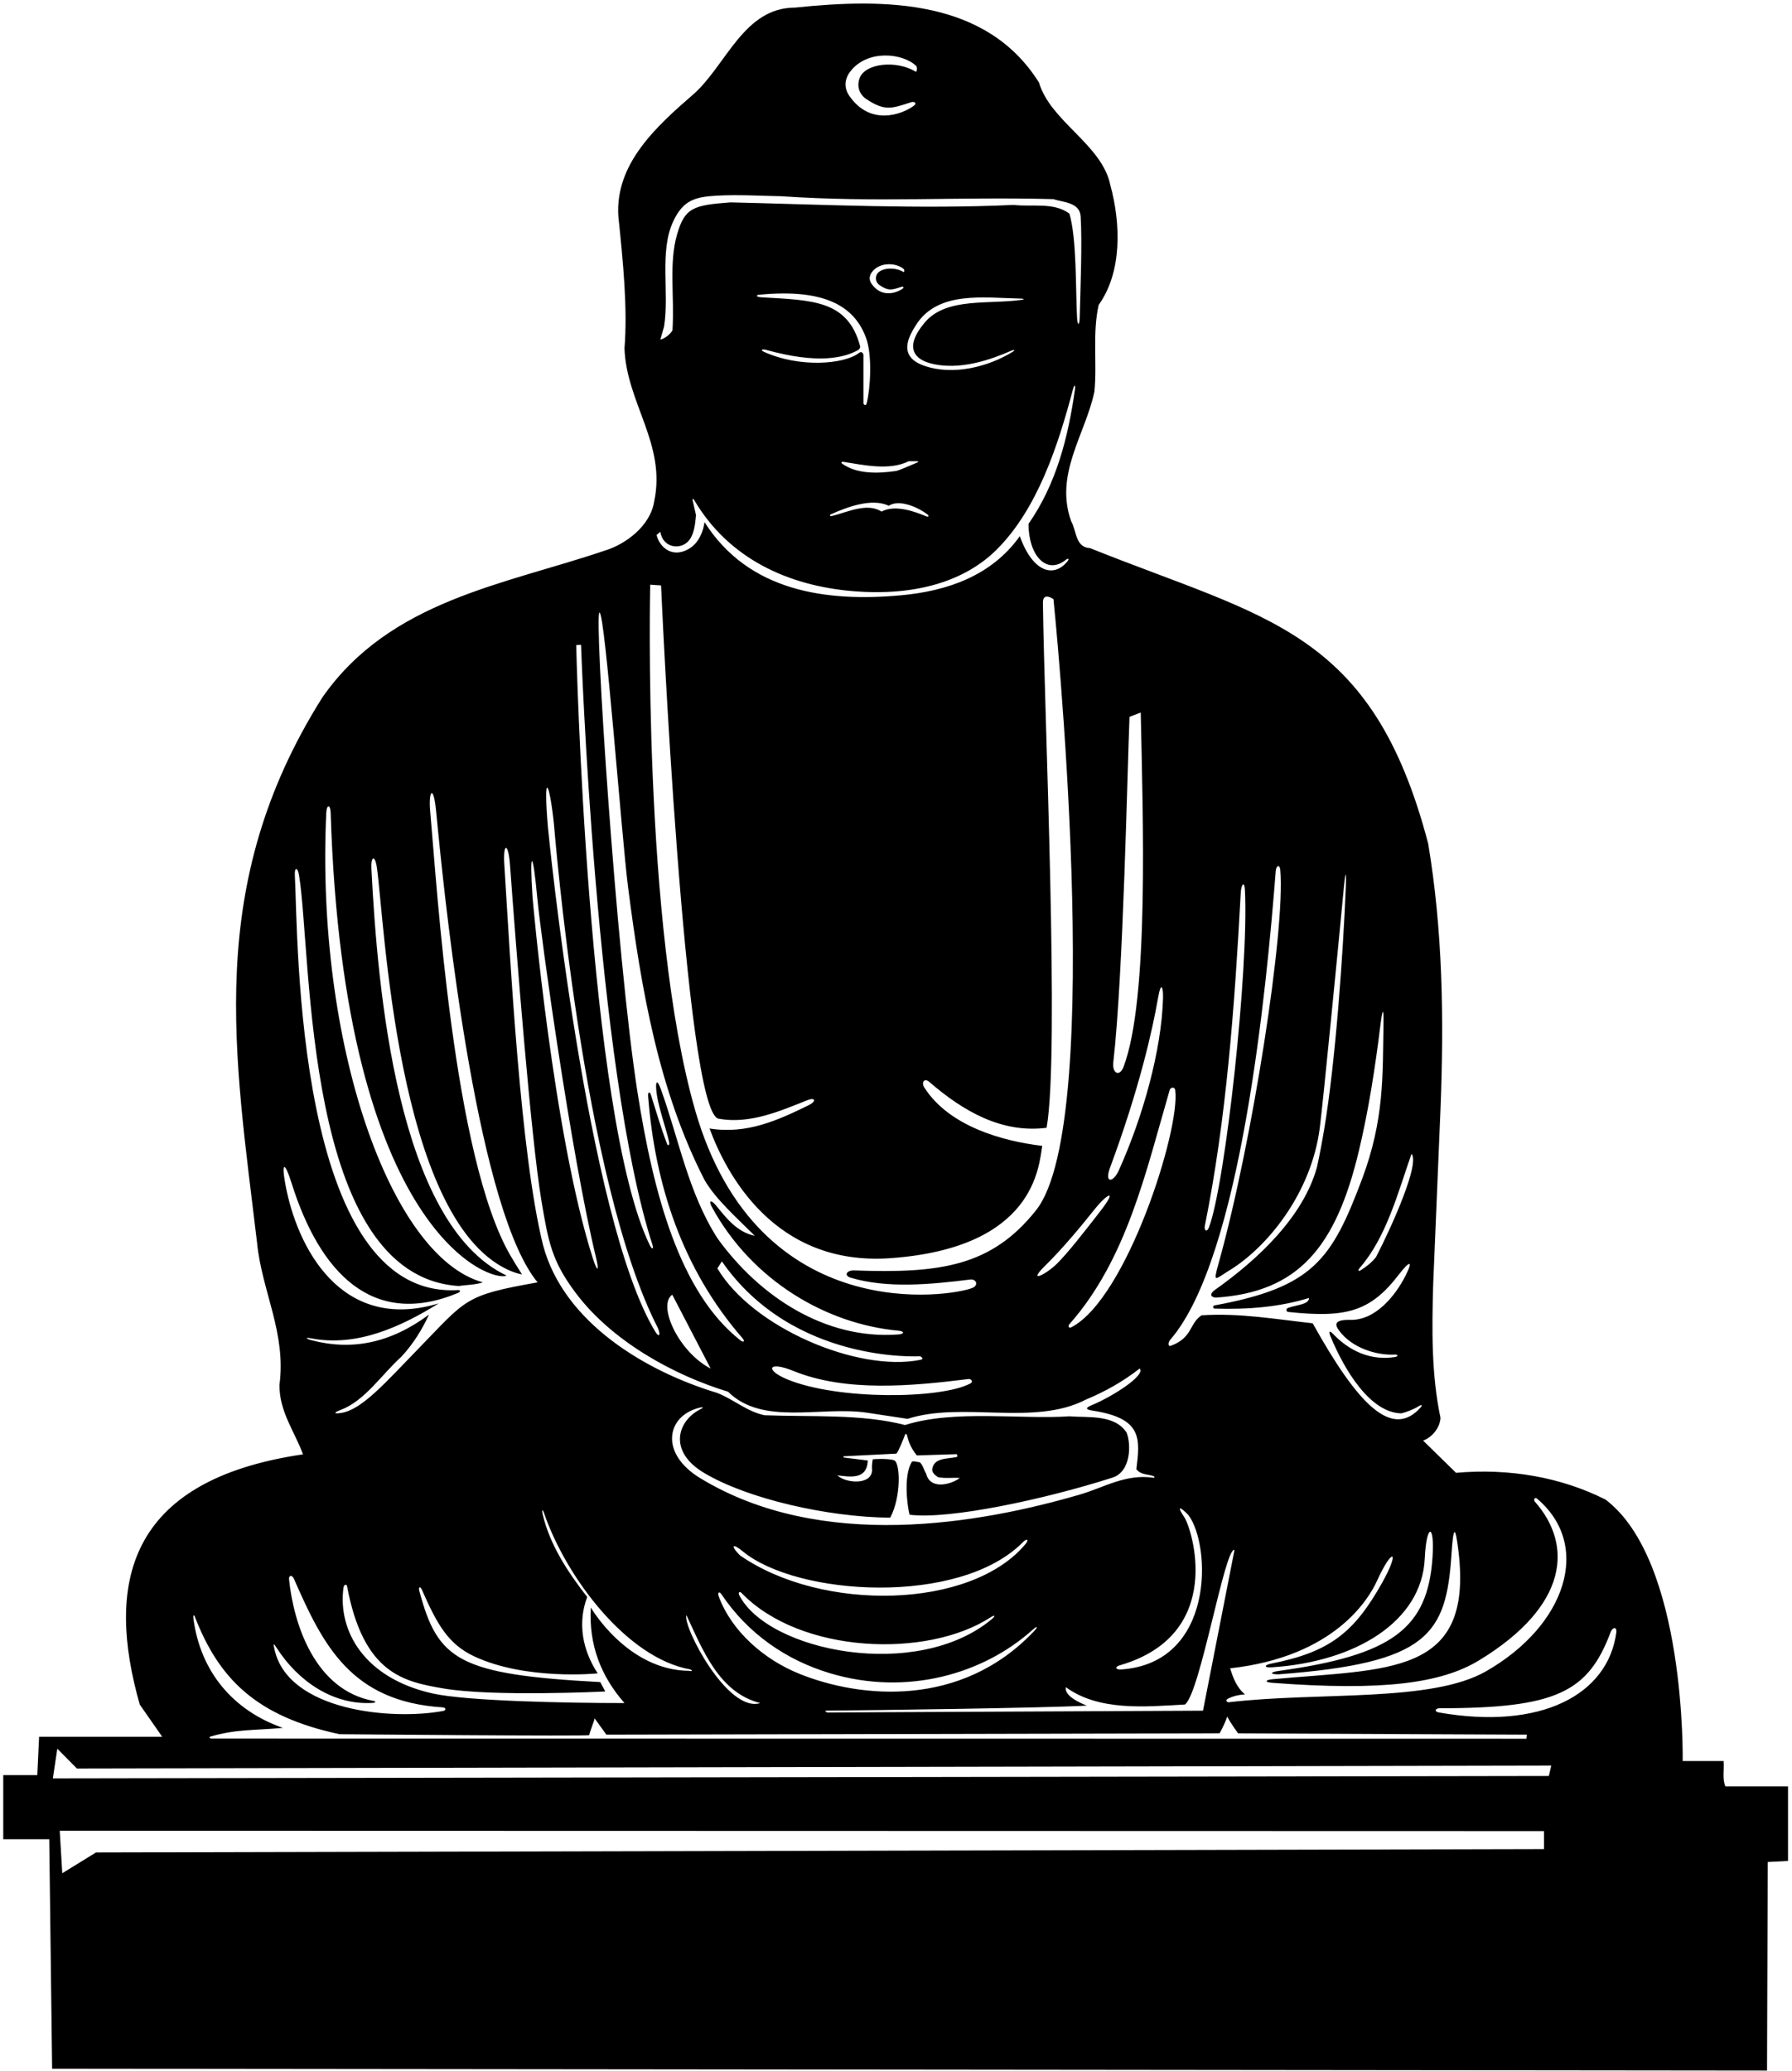 <?xml version="1.0" encoding="UTF-8"?>
<svg xmlns="http://www.w3.org/2000/svg" xmlns:xlink="http://www.w3.org/1999/xlink" width="495pt" height="572pt" viewBox="0 0 495 572" version="1.1">
<g id="surface1">
<path style=" stroke:none;fill-rule:nonzero;fill:rgb(0%,0%,0%);fill-opacity:1;" d="M 476.602 493.402 C 475.699 491.402 476.301 488.801 476.102 486.402 L 464.801 486.402 C 464.801 486.402 465.801 431.102 443.5 414.199 C 431.199 408 416.898 405.5 402.199 406.801 L 393.102 397.898 C 395.602 397 397.801 394.301 397.898 391.602 C 395.398 379.699 395.5 367.301 395.898 354.398 L 397.898 306.5 C 398.898 281.102 398.5 256.898 394.5 233 C 379.008 173.883 349.836 170.938 301.102 151.398 C 297 151.199 297.398 146.602 295.898 144 C 291.199 131 299.801 120 302.301 108.199 C 303.102 100.699 301.699 91.898 303.5 84.199 C 310 75.102 309.602 61.699 306.699 51.102 C 304.398 39.898 290.199 33.602 287 22.801 C 272.5 -0.301 244.5 -0.5 219.602 2.102 C 205.5 2.102 200.699 17.801 191.699 25.898 C 181.301 34.898 169.898 45.199 170.801 59.699 C 172.102 72.199 173.398 85.199 172.5 96.199 C 173 111.199 184.102 122.699 180.699 138.5 C 179.699 145.102 173 150.301 167 152.102 C 139.301 161.5 107.699 165.801 89 192.699 C 56.316 244.676 64.84 291.223 71 343.199 C 72.301 356.602 79.102 368.102 77.199 382.5 C 77.102 389.898 81.5 395.602 83.699 401.699 C 34.633 408.898 29.258 437.902 38.602 470.801 L 44.801 479.699 L 10.801 479.699 L 10.301 490.301 L 0.898 490.301 L 0.898 508 L 13.602 508 L 14.398 571.398 L 488.102 571.898 L 488.301 514.301 L 493.898 514 L 493.898 493.402 Z M 393.555 430.492 C 394.008 420.742 396.344 420.582 395.695 430.191 C 394.379 449.742 384.66 457.18 353.215 461.52 C 350.742 461.859 350.715 462.477 353.168 462.461 C 394.5 459.336 399.488 451.562 400.953 429.164 C 401.441 421.68 401.977 420.941 402.875 428.496 C 406.984 462.992 383.469 460.855 351.496 463.816 C 349.434 464.008 349.289 464.641 351.348 464.797 C 382.094 467.133 398.156 464.938 408.609 458.57 C 433.332 443.508 434.547 426.68 423.922 414.711 C 423.555 414.039 424.008 413.453 424.562 413.926 C 439.855 426.848 432.605 448.969 410.488 461.621 C 395.324 470.301 364.555 467.23 339.461 470.168 C 338.844 470.242 338.48 469.582 339.113 469.238 C 340.332 468.578 341.992 468.109 343.898 468 C 341.602 466.102 340.602 463.398 339.801 460.801 C 368.734 457.586 378.137 441.535 380.348 436.672 C 384.691 427.098 386.812 428.191 381.793 437.145 C 374.012 451.027 367.23 456.328 351.07 459.516 C 349.254 459.875 348.992 460.672 351.324 460.52 C 374.441 459.004 392.738 447.887 393.555 430.492 Z M 172.5 470.398 C 156.688 470.398 129.043 469.871 119.5 467.746 C 100.652 463.539 93.246 450.488 94.883 438.5 C 95 437.645 95.738 437.43 95.871 438.148 C 100.406 462.285 111.492 464.453 122.336 466.34 C 136.035 468.727 167.199 467.199 167.199 467.199 L 165.801 464.602 C 126.586 462.496 120.941 458.535 115.844 439.477 C 115.527 438.293 116.062 438.016 116.562 439.152 C 120.703 448.547 123.734 454.098 131 457.5 C 145.332 464.219 165.102 462.199 165.102 462.199 C 160.875 455.75 159.5 448.25 162.199 441.102 C 156.781 434.137 151.883 426.652 149.918 418.336 C 149.598 416.98 149.855 416.695 150.273 417.91 C 156.418 435.789 173.25 458 190.637 461.094 C 191.395 461.391 191.23 461.688 190.406 461.496 C 173.25 461.375 163.199 444 163.199 444 C 162.602 454.301 166 463 172.5 470.398 Z M 189.602 446.102 C 194 455.398 198.5 467.5 210 470.398 C 201 473.25 188.5 449.125 189.602 446.102 Z M 198.562 441.023 C 198.133 439.875 198.656 439.406 199.27 440.32 C 206.551 451.191 217.172 458.551 229.312 462.172 C 250.539 468.504 271.613 462.379 285.211 450.18 C 286.539 448.984 286.859 449.246 285.648 450.527 C 265.492 471.84 237.676 469.117 220.801 462.312 C 211.078 458.391 202.188 450.676 198.562 441.023 Z M 204.398 429.602 C 201.672 426.871 202.285 426.109 205.148 428.473 C 220.195 440.91 265.129 443.613 282.551 425.961 C 283.703 424.797 284.32 425.215 283.25 426.5 C 268.27 444.48 227.129 445.379 204.398 429.602 Z M 274.016 447.168 C 253.359 464.477 212.23 456.148 204.223 440.641 C 203.816 439.859 204.297 439.434 204.863 440.016 C 221.141 456.84 256.078 458.082 273.578 446.746 C 274.781 445.965 275.098 446.262 274.016 447.168 Z M 228.5 472.488 C 240.305 472.383 287.988 471.781 300.199 471.102 C 297.898 470.199 294 468.336 294.398 466 C 303.602 472.699 316.398 471.398 327.301 470.801 C 331.5 467.836 338.336 427.164 341 428.102 L 332.301 472.5 L 228.5 473 C 228.5 473 227.277 472.5 228.5 472.488 Z M 327.102 419 C 325.102 416.102 325.699 415.801 328.301 418.5 C 334.59 426.953 335.57 459.375 309.676 461.117 C 308.137 461.223 307.82 460.402 309.336 459.961 C 338.758 451.441 329.188 421.98 327.102 419 Z M 380.102 347.199 C 378.852 348.777 377.434 349.836 375.953 350.801 C 375.18 351.305 375 350.895 375.648 350.145 C 382.961 341.711 386.133 329.445 389.898 318.699 C 392.25 321.25 384.699 338.301 380.102 347.199 Z M 353.66 240.395 C 355.074 256.457 346.012 315.27 336.605 348.961 C 335.004 354.703 335.637 353.293 339.555 350.914 C 349.828 344.676 362.195 329.812 364.559 311.523 C 365.438 304.715 369.578 262.352 371.199 245.254 C 371.777 239.137 371.891 241.738 371.75 245.125 C 370.965 263.949 368.914 293.066 365.789 311.859 C 365.199 315.395 364.543 318.879 363.801 322.301 C 360.078 335.977 347.613 347.754 335.746 356.172 C 333.461 357.793 335.074 358.461 336.012 358.398 C 358.539 356.844 368.98 344.66 375.363 317.871 C 378.043 306.613 379.848 294.996 381.293 283.254 C 381.914 278.223 382.246 278.289 382.156 282.996 C 381.898 296.887 382.457 309.191 376.156 325.887 C 367.863 347.867 362.68 355.578 335.512 360.555 C 334.844 360.68 335.102 361.434 335.496 361.445 C 344.758 361.738 353.547 360.992 361.602 358.5 C 361.52 360.316 358.613 360.305 355.828 361.238 C 355.164 361.461 355.188 362.297 355.863 362.371 C 371.781 364.051 378.492 362.359 386.398 352.047 C 389.336 348.219 390.535 347.891 388.164 352.52 C 385.484 357.738 380.043 364.703 373.004 364.559 C 368.273 364.461 368.816 366.027 369.82 367.414 C 373.609 372.633 380.797 374.41 385.258 374.137 C 386.195 374.078 386.328 374.648 385.336 374.809 C 377.008 376.16 371.098 371.457 368.277 368.477 C 367.043 367.176 367.078 368.047 367.457 368.965 C 371.496 378.762 378.566 390.141 387 390.375 C 388.172 390.207 390.812 389.117 391.801 388.449 C 392.582 387.922 393.062 388.016 392.449 388.707 C 384.527 397.645 375.125 388 362.602 365.5 C 352.5 364.398 342.398 362.602 331.898 363.301 C 328.469 365.559 329.48 369.508 323.34 371.742 C 322.68 371.984 322.582 370.828 323.277 370.023 C 342.836 347.441 349.902 272.555 352.398 240.504 C 352.504 239.203 353.492 238.492 353.66 240.395 Z M 332.797 338.637 C 338.715 309.391 341.031 278.191 342.727 246.633 C 342.855 244.258 343.746 243.113 343.883 245.875 C 344.969 267.891 338.492 326.816 333.98 338.914 C 333.355 340.602 332.57 339.762 332.797 338.637 Z M 324.625 301.109 C 326.102 312.031 311.125 358.809 295.926 366.602 C 295.25 366.945 294.906 366.316 295.391 365.766 C 311.227 347.844 316.496 323.758 323.102 301.047 C 323.301 300.363 324.48 300.035 324.625 301.109 Z M 307.523 293.445 C 310.281 269.297 311.379 213.367 312 198 L 315.102 196.801 C 315.703 225.793 317.434 275.91 310.367 294.641 C 309.27 297.551 307.176 296.48 307.523 293.445 Z M 306.609 322.566 C 314.758 300.586 318.352 284.434 319.887 275.629 C 320.754 270.633 321.336 272.934 321.262 275.629 C 320.867 290.117 315.676 308.555 309.043 323.27 C 307.465 326.773 305.02 326.855 306.609 322.566 Z M 302.375 334 C 305.926 329.574 308.789 328.266 303.957 334.508 C 299.125 340.75 295 346 292 349 C 289 352 283.523 354.699 288.699 349.602 C 293.875 344.5 298.824 338.426 302.375 334 Z M 234.891 19.727 C 239.621 13.578 249.391 14.664 253.059 18.199 C 253.438 18.562 253.309 20.02 252.891 19.77 C 247.492 16.527 238.898 17.48 237.426 21.637 C 236.73 23.586 237.129 25.805 239.199 27.301 C 244.379 30.754 246.219 30.016 251.664 28.238 C 252.617 27.93 253.34 28.539 252.457 29.191 C 249.145 31.656 240.355 34.879 234.582 26.441 C 233.035 24.184 233.309 21.781 234.891 19.727 Z M 183.438 90.199 C 184.91 80.816 182.09 69.508 185.93 61.219 C 188.68 55.277 191.965 54.387 198.016 54.043 C 204.031 53.699 210.633 54.129 215.699 54.199 C 242.199 56 264.102 54.301 291 55 C 293.5 55.898 298.199 55.801 298.5 59.699 C 298.965 66.867 298.43 80.219 298.246 87.742 C 298.191 89.98 297.637 90.059 297.512 87.738 C 297.09 80.125 297.469 65.977 295.398 59 C 291 55.801 285.5 57.199 280 56.602 C 254 57.801 227.699 56.5 201.801 55.898 C 191.527 56.672 189.172 57.344 187.043 64.691 C 184.68 72.844 186.367 81.883 185.75 91.25 C 185.148 92.352 183.5 93.602 182.398 93.801 Z M 259.328 100.828 C 266.082 101.773 273.223 99.551 279.309 96.887 C 280.195 96.496 280.504 96.695 279.746 97.164 C 273.039 101.309 263.309 103.809 255.32 101.035 C 247.828 98.434 251.043 92.91 253.004 89.797 C 259.035 80.215 271.848 82.273 281.996 82.477 C 282.699 82.492 283.031 82.703 282.484 82.785 C 273.188 84.168 261.422 82.008 255.453 89.066 C 249.805 95.75 251.891 99.785 259.328 100.828 Z M 210.246 82.105 C 208.953 82.023 208.613 81.52 209.742 81.41 C 227.34 79.715 235.992 84.262 239.27 93.457 C 240.965 98.219 240.445 107.191 239.414 111.355 C 239.137 112.484 238.5 111.5 238.5 111.5 L 238.5 97.898 C 238.102 97.051 237.676 97.176 237.238 97.512 C 233.27 100.574 220.973 101.711 210.938 97.137 C 209.965 96.691 210.496 96.32 211.641 96.641 C 225.98 100.645 233.172 98.785 236.832 96.797 C 237.238 96.574 237.602 96.301 237.602 95.699 C 234.219 82.699 224.07 82.965 210.246 82.105 Z M 249.594 75.129 C 246.98 73.562 242.82 74.023 242.105 76.035 C 241.773 76.977 241.965 78.051 242.969 78.773 C 245.473 80.445 246.363 80.09 249 79.23 C 249.461 79.078 249.812 79.375 249.383 79.691 C 247.781 80.883 243.527 82.441 240.73 78.359 C 239.984 77.266 240.117 76.105 240.883 75.109 C 243.172 72.137 247.898 72.66 249.676 74.371 C 249.855 74.547 249.797 75.254 249.594 75.129 Z M 251 127.398 C 251.969 127.398 252.57 127.398 253.25 127.398 C 253.691 127.398 253.812 127.602 253.336 127.762 C 251.375 128.625 248.121 130 247.512 130.09 C 242.449 130.828 236.559 130.977 232.516 127.98 C 232.27 127.801 232.504 127.496 232.867 127.551 C 238.215 128.359 245.57 130.113 251 127.398 Z M 229.633 142.008 C 233.949 140.07 240.836 137.465 245.5 139.699 C 248.574 137.676 254.059 140.43 256.121 142.047 C 256.809 142.586 256.418 142.852 255.875 142.625 C 252.824 141.352 247.32 139.262 243.5 141.301 C 239.48 138.734 234.039 141.496 229.875 142.5 C 229.168 142.672 228.977 142.305 229.633 142.008 Z M 182.398 146.898 C 183.094 151.289 187.824 151.98 190.121 149.488 C 191.625 147.855 192.016 145.219 192.25 142.25 L 191.301 138.113 C 191.301 138.113 191.426 137.562 191.645 137.938 C 201.242 154.371 217.867 161.84 235.758 163.293 C 253.156 164.703 266.617 160.41 275.227 151.883 C 286.609 140.598 292.305 122.918 296.348 107.648 C 296.746 106.141 297.129 106.16 296.922 107.633 C 295.031 120.945 291.754 133.715 284.102 144.699 C 284.102 153.359 289.051 158.977 294.469 154.586 C 294.977 154.172 295.496 154.262 294.891 155.012 C 291.172 159.637 285.355 158.262 281.699 148.102 C 273.84 159.082 261.656 163.25 248.891 164.422 C 228.145 166.32 206.754 163.371 194.602 144.199 C 194.602 144.199 194.121 149.426 190.207 151.645 C 185.398 154.371 182.012 150.77 181.375 147.75 Z M 179.602 161.5 L 182.602 161.699 C 182.602 161.699 189.035 307.305 198.5 309 C 207.164 310.551 215.43 306.887 222.961 303.902 C 225.281 302.98 225.562 304.188 223.383 305.262 C 214.93 309.414 206.254 313.367 196 311.699 C 200.492 323.895 213.785 349.828 246 347.516 C 286.035 344.641 286.938 321.98 287.898 316.5 C 277.051 315.188 262.297 311.195 255.359 300.438 C 254.367 298.898 255.391 297.703 256.668 298.809 C 266.062 306.922 276.688 313.086 289.102 311.5 C 292.734 290.871 288.477 198.207 288.082 166.516 C 288.039 163.332 291 165.5 291 165.5 C 291 165.5 305.812 309.531 286.199 334.262 C 273.867 349.809 259.645 351.758 236.004 350.898 C 233.82 350.82 233 352.328 235.023 352.926 C 245.145 355.926 257.137 354.773 267.988 353.414 C 269.621 353.211 270.449 354.945 268.598 355.73 C 263.199 358.02 209.414 367.145 192.016 306.641 C 177.395 255.785 179.602 161.5 179.602 161.5 Z M 219.164 378.664 C 233.711 384.59 252.035 382.82 267.488 380.902 C 268.301 380.801 268.91 381.656 268.051 382.117 C 259.938 386.457 231.363 386.727 217.5 381 C 211.203 378.398 212.113 375.797 219.164 378.664 Z M 198.164 350.336 L 199.398 348.398 C 219.078 376.773 254.164 374.602 254.164 374.602 C 254.164 374.602 255.547 375.328 254.223 375.598 C 236.906 379.086 207.836 366.664 198.164 350.336 Z M 165.602 169.199 C 167.164 169.336 171.688 230.984 173.488 245.023 C 177.133 273.41 181.973 301.285 194.602 325.898 C 197.699 331.301 203.801 336.633 208.5 341.336 C 203.5 340.336 200.379 336.121 197.828 333.004 C 196.422 331.281 195.641 331.551 196.664 333.426 C 207.82 353.859 228.395 365.723 248.148 367.543 C 249.879 367.703 249.879 368.457 248.16 368.586 C 227.965 370.094 209.777 358.129 198.164 342 C 190.027 329.234 187.562 314.676 182.492 300.691 C 181.648 298.371 181.082 298.391 181.258 300.828 C 181.566 305.191 184.152 312.105 184.824 315.434 C 185.027 316.438 184.469 316.477 184.309 316.062 C 182.574 311.582 181.203 306.867 179.809 302.426 C 179.477 301.367 178.938 301.602 179.027 302.746 C 180.922 327.344 188.539 350.559 205.066 369.59 C 205.887 370.535 205.445 370.941 204.422 370.133 C 187.754 356.949 180.5 329.793 176.09 301.652 C 170.191 264.008 164.035 169.066 165.602 169.199 Z M 196.301 378 C 187.5 373.5 181.5 360.5 185.699 357.602 Z M 160.5 178.102 C 160.5 178.102 164.52 295.34 180.238 343.863 C 180.621 345.039 180.105 345.199 179.484 343.926 C 162.129 308.324 159.164 178.164 159.164 178.164 Z M 153 227.5 C 153.23 229.691 160.836 326.164 181.719 366.785 C 182.559 368.766 182.066 369.555 181.016 367.824 C 162.027 336.637 151.438 229.516 151.352 228.496 C 150.008 212.426 151.77 215.789 153 227.5 Z M 148.414 248.016 C 149.371 258.379 157.727 318.773 164.609 347.223 C 165.605 351.328 164.992 351.371 163.812 347.723 C 152.867 313.746 147.148 248.57 147.09 247.66 C 146.23 234.523 147.164 234.5 148.414 248.016 Z M 140.875 238.875 C 142.59 262.426 146.672 314.383 149.535 331.516 C 151.473 343.086 152.402 348.277 159.023 357.109 C 169.164 370.633 186.395 379.926 201.102 384.398 C 210.699 393.898 226.699 388.301 239.5 390.199 L 250.699 391.898 C 265.801 387 285.602 394 299.898 386.602 C 305.199 384.398 310.199 381.602 314.801 378 C 316.57 379.816 307.398 385.715 301.445 388.172 C 299.035 389.164 300.883 389.484 301.996 389.656 C 315.609 391.785 314.926 397.391 313.898 405.801 C 315.023 407.301 316.883 407.168 318.457 407.645 C 318.98 407.801 319.055 408.23 318.637 408.168 C 310.957 407.02 304.996 410.844 298.301 412.801 C 270.625 420.875 226.844 428.625 193.375 408.25 C 182.129 401.402 184.066 391.07 193.234 388.812 C 194.246 388.562 194.434 388.762 193.559 389.195 C 187.199 392.332 184.371 400.785 194.461 406.812 C 206.465 413.988 228.562 419.035 245.898 419.199 C 248.969 413.465 248.715 403.961 246.969 403.34 C 245.359 402.77 241.215 403 241.078 403.082 C 240.875 404.25 240.812 405.211 240.898 406 C 240.875 410.25 233.625 409.75 231.301 407.5 C 234.688 407.879 239.516 408.855 239.699 403.398 L 232.996 402.57 L 233 402.242 L 247.602 401.5 C 248.121 401.059 249.391 397.859 249.984 396.32 C 250.18 395.812 250.453 396.109 250.527 396.398 C 251.02 398.312 251.492 399.77 253.25 402 L 264.277 401.648 C 264.277 401.648 264.711 402.34 264.211 402.445 C 261.508 403.02 258.008 402.59 257.5 405.801 C 257.398 406.801 258.398 407.5 259.102 408 C 261 408.398 263.102 408.102 265.102 408.199 C 263.75 409.5 257.102 412.102 255.801 407 C 255.199 406 255 404.801 254.102 403.898 C 253.41 403.836 252.348 403.453 251.875 403.75 C 249.5 407.625 250.629 416.121 251.25 418.375 C 262.184 419.785 288.777 414.074 307.289 408.129 C 312.539 406.441 312.422 398.711 311.199 395.699 C 307.898 390.602 300.5 391.602 295.398 391.199 C 281.898 392.102 263.602 389.301 250 393.602 C 238 390.5 224.301 391.398 211.199 390.898 C 206.301 389.898 202.5 386.398 198 384.699 C 178.5 378.801 155.699 365.398 150 343.898 C 143.723 318.594 140.992 265.66 139.305 238.754 C 138.914 232.602 140.426 232.703 140.875 238.875 Z M 78.812 327.035 C 77.68 320.82 78.668 320.812 80.539 326.77 C 88.305 351.508 102.871 366.938 126.484 357.129 C 127.246 356.812 127.254 356.277 126.5 356.324 C 81.398 359.043 82.355 258.5 81.445 241.762 C 81.32 239.445 82.211 239.402 82.609 241.812 C 86.219 263.703 83.699 352.426 126.699 355.199 C 128.602 354.898 131.301 354.898 133.398 354.199 C 107.633 347.121 87.164 287.734 90.125 224.496 C 90.234 222.145 91.266 222.125 91.34 224.516 C 95 341.5 136.254 354.418 139.898 352.301 C 109.609 337.941 104.281 272.676 102.594 239.984 C 102.41 236.41 103.578 236.094 104.09 239.512 C 106.18 253.59 109.445 336.305 140.238 350.684 C 141.492 351.27 142.789 351.742 144.199 352 C 143.105 350.312 142.047 348.594 141.027 346.844 C 125.195 319.727 120.707 244.785 118.836 224.164 C 118.336 218.664 119.633 216.465 120.398 223.398 C 121.09 229.629 128.121 311.953 143.098 345.031 C 144.797 348.781 146.598 351.898 148.5 354.199 C 128.137 357.793 128.949 358.773 115.379 372.719 C 106.504 381.84 99.988 389.359 94.293 390.254 C 92.012 390.609 92.18 390.152 94.098 389.434 C 100.777 386.934 105.52 379.539 110.801 374.801 C 114.199 371.199 116.699 367 118.5 363.102 C 107.836 371 97.227 373.105 86.043 370.18 C 84.445 369.762 84.312 369.336 85.809 369.633 C 98.668 372.16 110.898 366.359 121.199 360 C 94.168 368.164 81.988 344.48 78.812 327.035 Z M 76.547 455.344 C 82.168 464.047 91.758 471.055 102.996 470.352 C 103.758 470.305 103.922 469.938 103.262 469.82 C 86.855 466.867 81.09 448.312 79.848 436.277 C 79.719 435.004 80.688 434.926 81.199 436.094 C 89.246 454.488 97 470 122.359 471.59 C 123.238 471.734 123.301 472.418 122.352 472.59 C 108.113 475.211 79.777 472.566 75.863 455.754 C 75.406 453.801 75.484 453.699 76.547 455.344 Z M 53.773 446.414 C 60.391 463.602 70.684 474.07 93.801 479 C 93.801 479 162.664 479.621 162.75 479.25 C 163.035 477.996 164.098 475.473 164.25 474.625 L 167.5 479.125 L 336.875 478.754 C 336.875 478.754 338.25 476.375 339 474.125 C 339.898 475.926 342 478.77 342 478.77 L 421.75 479.125 L 421.625 480.25 L 58.25 480.207 C 58.25 480.207 57.523 479.836 58.066 479.676 C 65.211 477.57 70.039 477.992 78.125 477.25 C 64.418 472.457 55.281 461.738 53.402 446.855 C 53.32 446.211 53.578 445.906 53.773 446.414 Z M 26.5 511.668 L 17.199 517.402 L 16.5 505.668 L 426.496 505.77 L 426.5 510.734 Z M 427.836 490.531 L 14.602 491.199 L 15.832 483 L 21.234 488.465 L 428.5 487.668 Z M 446.477 450.875 C 444.152 468.203 425.531 477.91 397.5 473 C 395.988 472.734 396.535 471.828 397.664 471.828 C 430.012 471.84 438.695 467.312 444.895 450.816 C 445.445 449.352 446.691 449.285 446.477 450.875 "/>
</g>
</svg>
